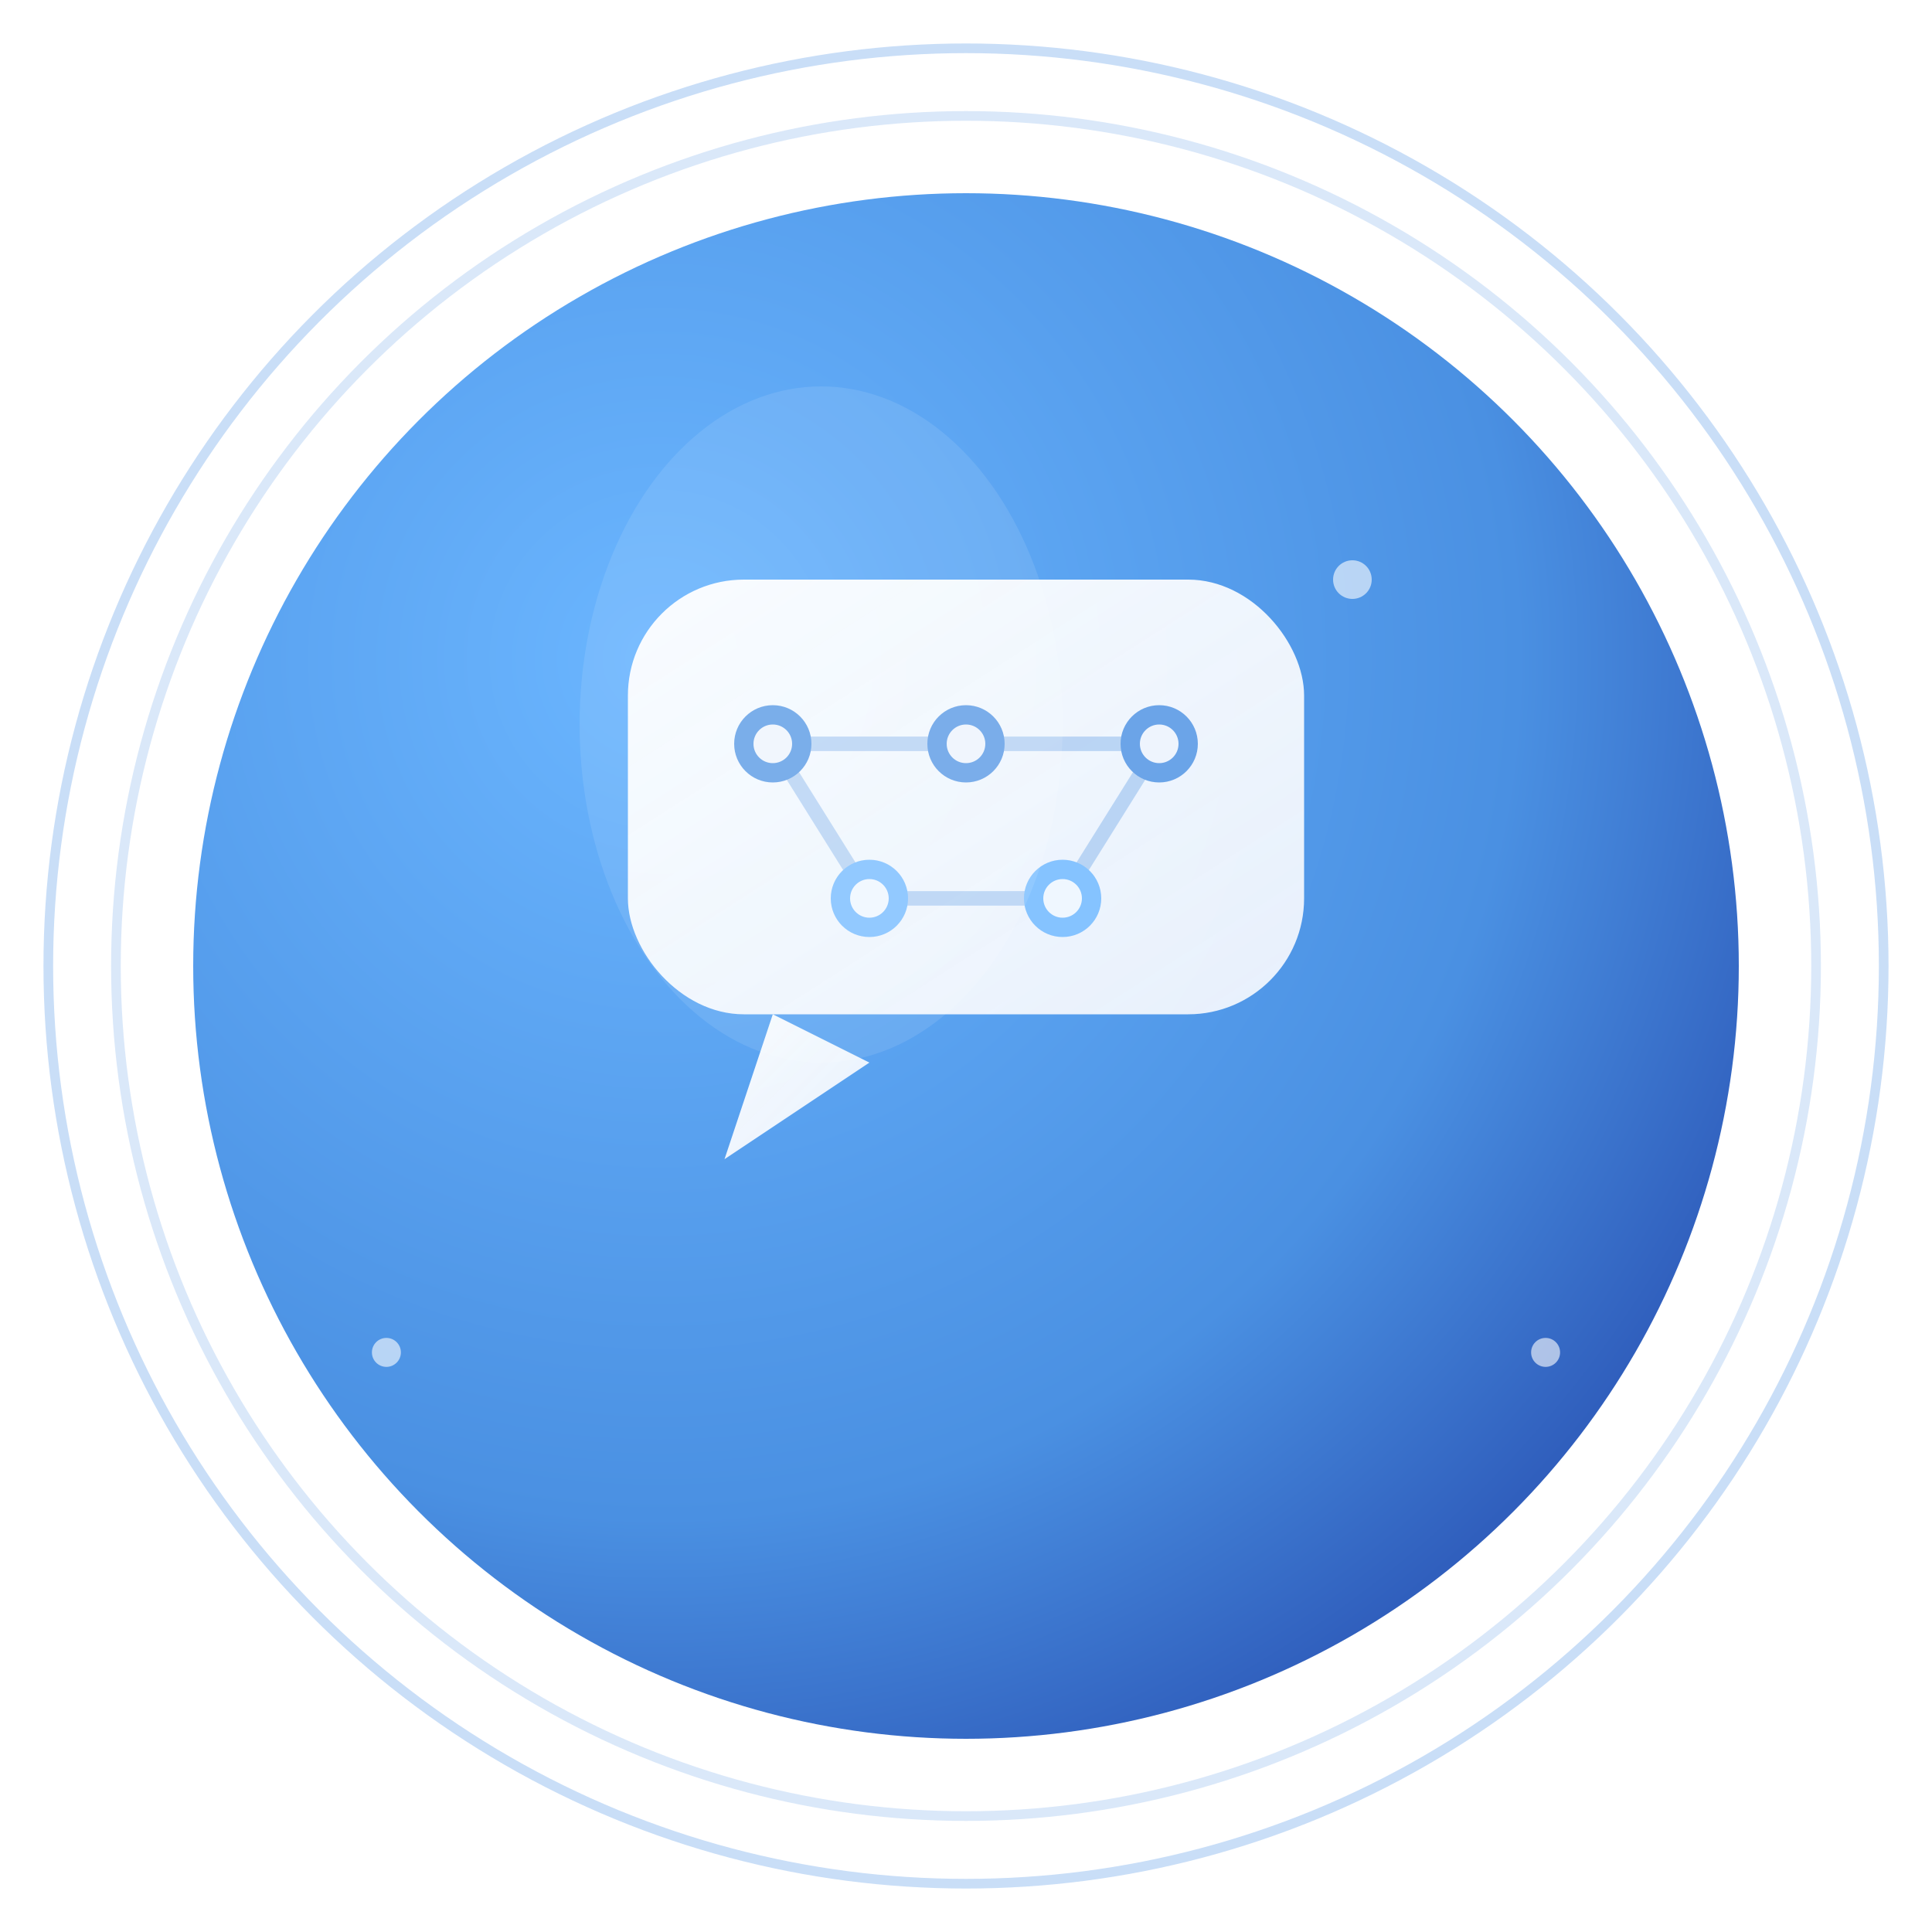<?xml version="1.0" encoding="UTF-8"?>
<svg width="200" height="200" viewBox="0 0 200 200" xmlns="http://www.w3.org/2000/svg">
  <defs>
    <!-- Gradient for main circle -->
    <radialGradient id="mainGradient" cx="0.3" cy="0.3" r="0.8">
      <stop offset="0%" style="stop-color:#6BB6FF;stop-opacity:1" />
      <stop offset="70%" style="stop-color:#4A90E2;stop-opacity:1" />
      <stop offset="100%" style="stop-color:#2E5BBA;stop-opacity:1" />
    </radialGradient>
    
    <!-- Gradient for chat bubble -->
    <linearGradient id="bubbleGradient" x1="0%" y1="0%" x2="100%" y2="100%">
      <stop offset="0%" style="stop-color:#FFFFFF;stop-opacity:0.95" />
      <stop offset="100%" style="stop-color:#F8FAFE;stop-opacity:0.9" />
    </linearGradient>
    
    <!-- Glow effect -->
    <filter id="glow">
      <feGaussianBlur stdDeviation="4" result="coloredBlur"/>
      <feMerge> 
        <feMergeNode in="coloredBlur"/>
        <feMergeNode in="SourceGraphic"/>
      </feMerge>
    </filter>
    
    <!-- Drop shadow -->
    <filter id="shadow" x="-20%" y="-20%" width="140%" height="140%">
      <feDropShadow dx="0" dy="4" stdDeviation="6" flood-opacity="0.2"/>
    </filter>
  </defs>
  
  <!-- Outer glow ring -->
  <circle cx="100" cy="100" r="95" fill="none" stroke="#4A90E2" stroke-width="1" opacity="0.3"/>
  <circle cx="100" cy="100" r="88" fill="none" stroke="#4A90E2" stroke-width="1" opacity="0.2"/>
  
  <!-- Main background circle -->
  <circle cx="100" cy="100" r="80" fill="url(#mainGradient)" filter="url(#shadow)"/>
  
  <!-- Chat bubble shape -->
  <g transform="translate(100, 85)">
    <!-- Main bubble body -->
    <rect x="-35" y="-25" width="70" height="45" rx="12" ry="12" 
          fill="url(#bubbleGradient)" filter="url(#glow)"/>
    
    <!-- Bubble tail -->
    <path d="M -20 20 L -25 35 L -10 25 Z" 
          fill="url(#bubbleGradient)" filter="url(#glow)"/>
    
    <!-- AI neural network dots inside bubble -->
    <g opacity="0.8">
      <!-- Connection lines (very subtle) -->
      <g stroke="#4A90E2" stroke-width="1.5" opacity="0.4">
        <line x1="-20" y1="-8" x2="0" y2="-8"/>
        <line x1="0" y1="-8" x2="20" y2="-8"/>
        <line x1="-20" y1="-8" x2="-10" y2="8"/>
        <line x1="20" y1="-8" x2="10" y2="8"/>
        <line x1="-10" y1="8" x2="10" y2="8"/>
      </g>
      
      <!-- Neural nodes -->
      <circle cx="-20" cy="-8" r="4" fill="#4A90E2"/>
      <circle cx="0" cy="-8" r="4" fill="#4A90E2"/>
      <circle cx="20" cy="-8" r="4" fill="#4A90E2"/>
      <circle cx="-10" cy="8" r="4" fill="#6BB6FF"/>
      <circle cx="10" cy="8" r="4" fill="#6BB6FF"/>
      
      <!-- Inner white dots for contrast -->
      <circle cx="-20" cy="-8" r="2" fill="white" opacity="0.9"/>
      <circle cx="0" cy="-8" r="2" fill="white" opacity="0.9"/>
      <circle cx="20" cy="-8" r="2" fill="white" opacity="0.9"/>
      <circle cx="-10" cy="8" r="2" fill="white" opacity="0.9"/>
      <circle cx="10" cy="8" r="2" fill="white" opacity="0.9"/>
    </g>
  </g>
  
  <!-- Subtle highlight on main circle -->
  <ellipse cx="85" cy="75" rx="25" ry="35" fill="white" opacity="0.1"/>
  
  <!-- Small sparkle effects for "Lumi" theme -->
  <g opacity="0.6">
    <circle cx="140" cy="60" r="2" fill="white">
      <animate attributeName="opacity" values="0.3;1;0.3" dur="2s" repeatCount="indefinite"/>
    </circle>
    <circle cx="160" cy="140" r="1.5" fill="white">
      <animate attributeName="opacity" values="0.5;1;0.5" dur="3s" repeatCount="indefinite"/>
    </circle>
    <circle cx="40" cy="140" r="1.5" fill="white">
      <animate attributeName="opacity" values="0.4;1;0.4" dur="2.5s" repeatCount="indefinite"/>
    </circle>
  </g>
</svg>
